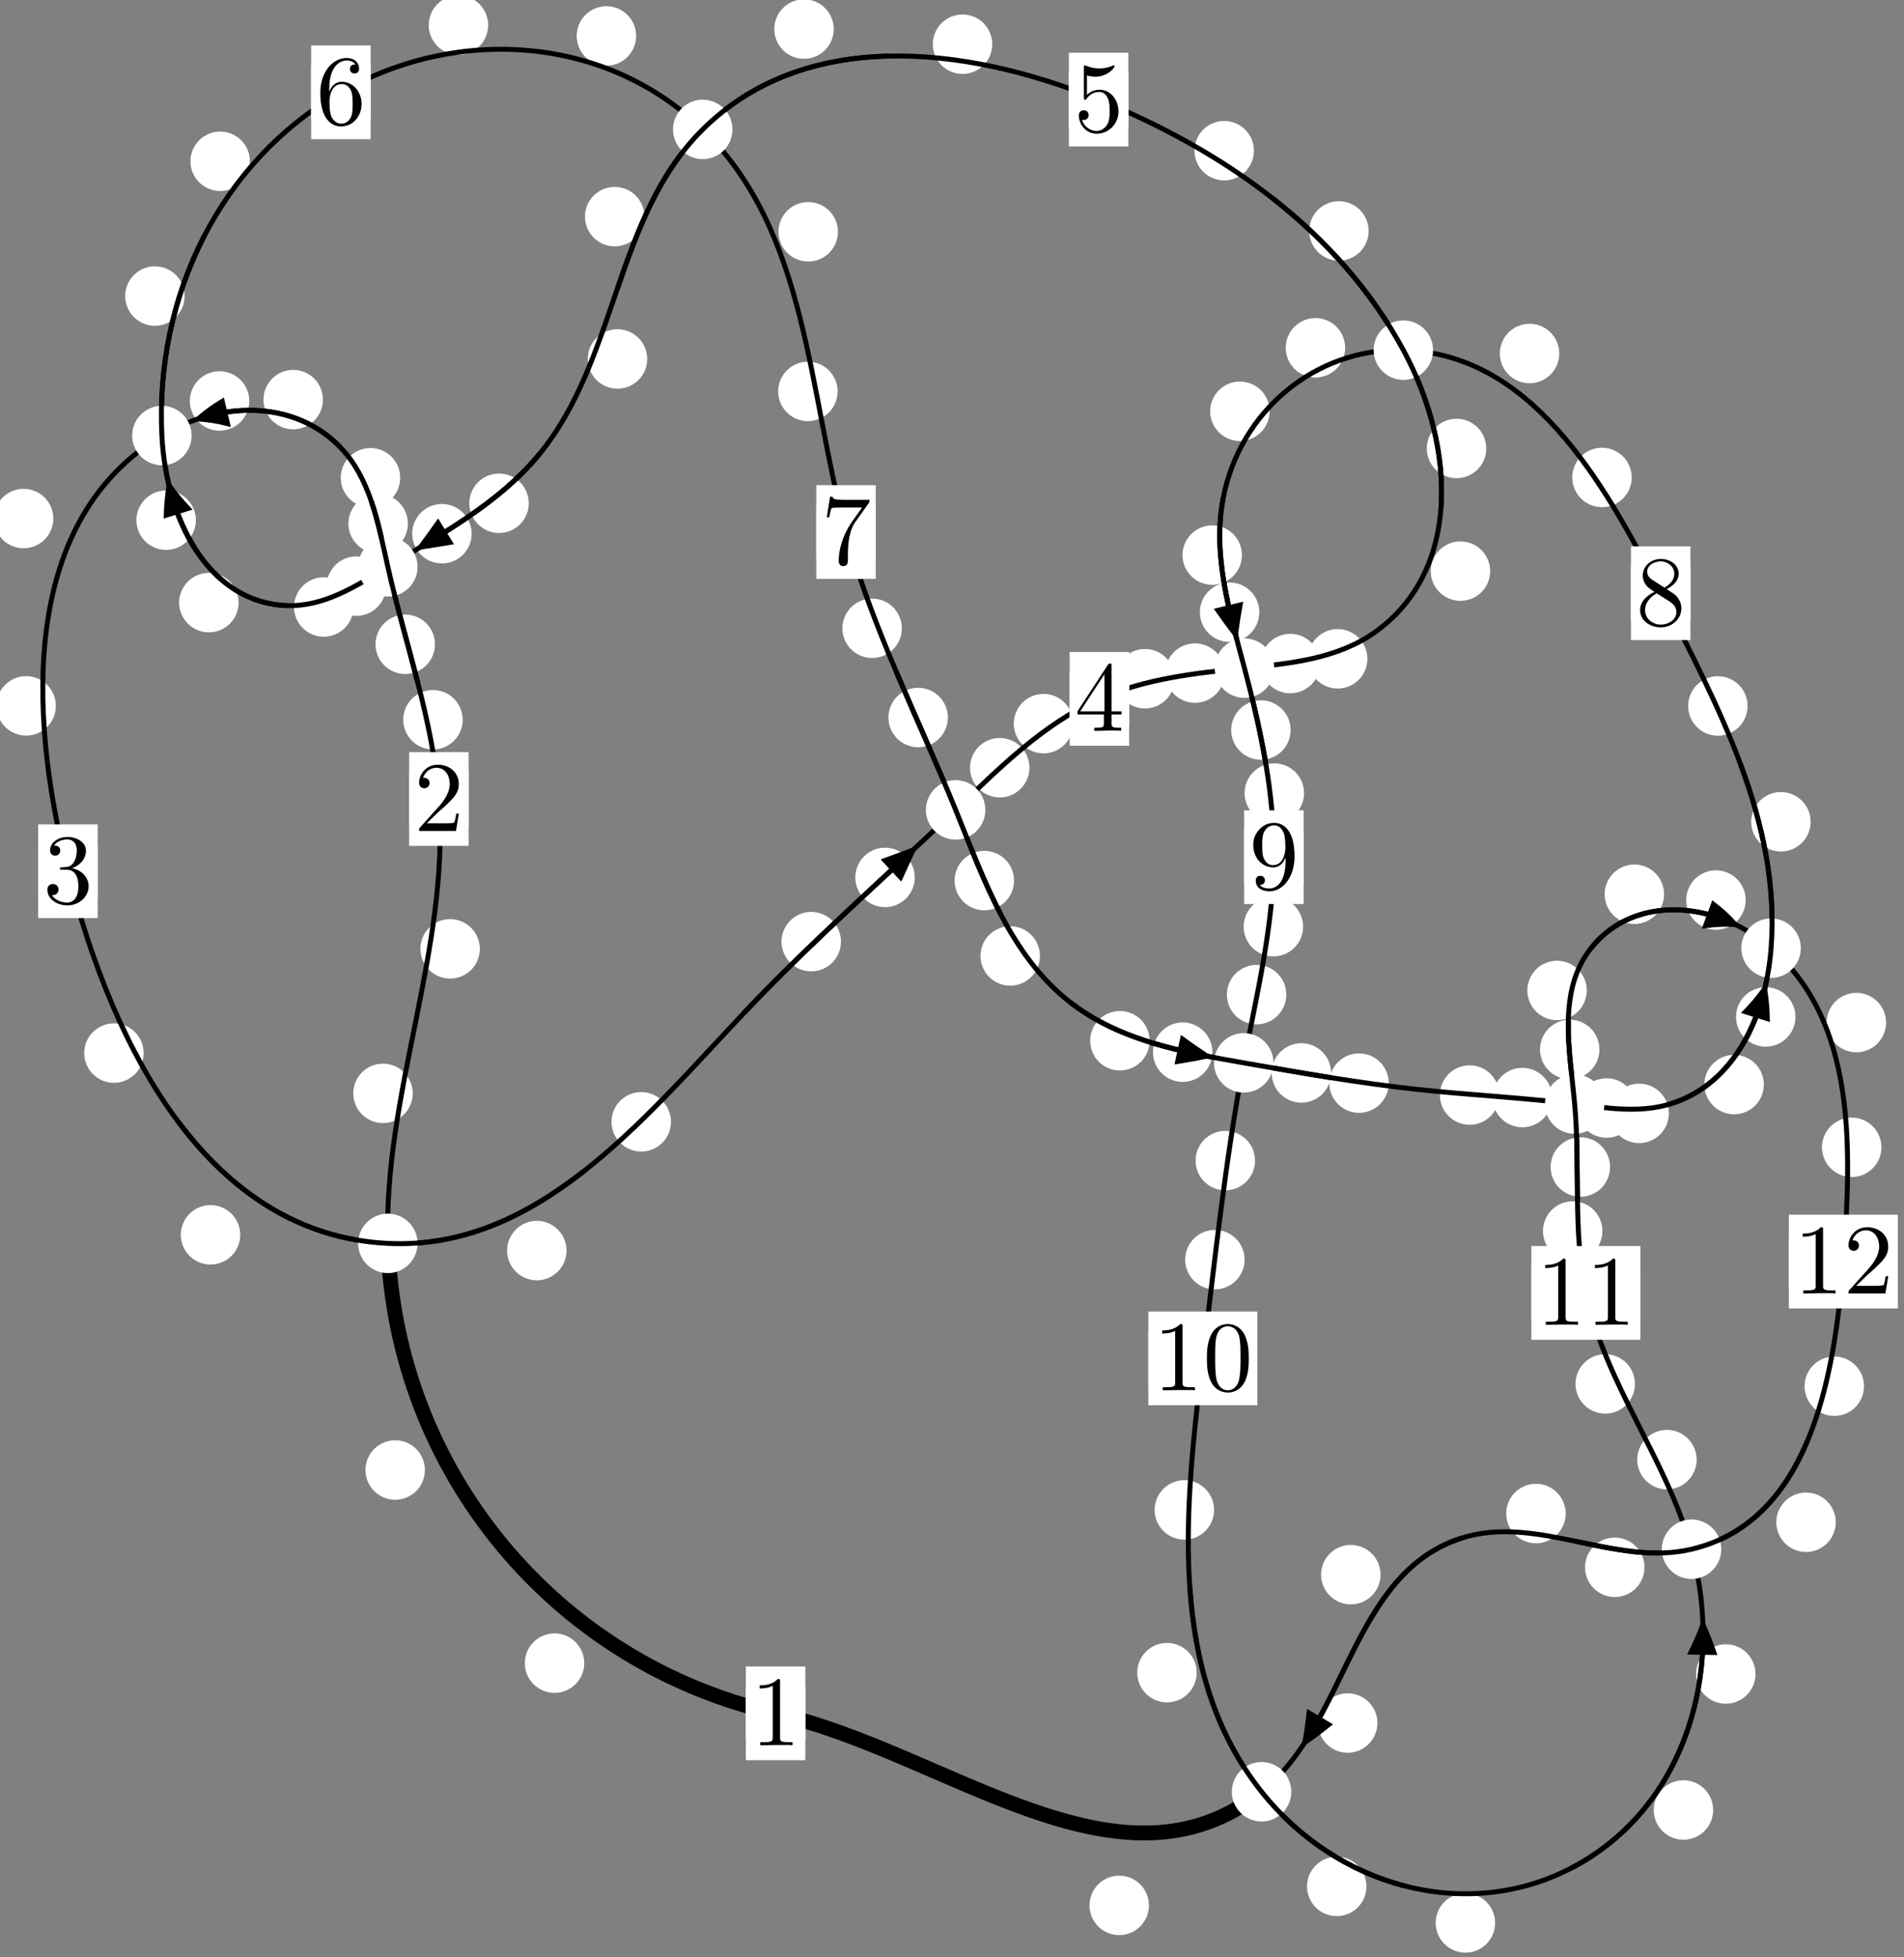<?xml version="1.0"?>
<!-- Created by MetaPost 1.999 on 2021.07.06:0006 -->
<svg version="1.1" xmlns="http://www.w3.org/2000/svg" xmlns:xlink="http://www.w3.org/1999/xlink" width="191.457" height="196.766" viewBox="0 0 191.457 196.766">
<rect x="0" y="0" width="191.457" height="196.766" fill="#808080" stroke="none"/>
<!-- Original BoundingBox: -39.614624 -71.304688 151.841888 125.461487 -->
  <defs>
    <g transform="scale(0.01,0.01)" id="GLYPHcmr10_48">
      <path style="fill-rule: evenodd;" d="M460 -320C460 -400,455 -480,420 -554C374 -650,292 -666,250 -666C190 -666,117 -640,76 -547C44 -478,39 -400,39 -320C39 -245,43 -155,84 -79C127 2,200 22,249 22C303 22,379 1,423 -94C455 -163,460 -241,460 -320M249 -0C210 -0,151 -25,133 -121C122 -181,122 -273,122 -332C122 -396,122 -462,130 -516C149 -635,224 -644,249 -644C282 -644,348 -626,367 -527C377 -471,377 -395,377 -332C377 -257,377 -189,366 -125C351 -30,294 -0,249 -0"></path>
    </g>
    <g transform="scale(0.01,0.01)" id="GLYPHcmr10_49">
      <path style="fill-rule: evenodd;" d="M294 -640C294 -664,294 -666,271 -666C209 -602,121 -602,89 -602L89 -571C109 -571,168 -571,220 -597L220 -79C220 -43,217 -31,127 -31L95 -31L95 -0L257 -0L130 -3L217 -3L257 -3L297 -3L384 -3L419 -0L419 -31L387 -31C297 -31,294 -42,294 -79"></path>
    </g>
    <g transform="scale(0.01,0.01)" id="GLYPHcmr10_50">
      <path style="fill-rule: evenodd;" d="M127 -77L233 -180C389 -318,449 -372,449 -472C449 -586,359 -666,237 -666C124 -666,50 -574,50 -485C50 -429,100 -429,103 -429C120 -429,155 -441,155 -482C155 -508,137 -534,102 -534C94 -534,92 -534,89 -533C112 -598,166 -635,224 -635C315 -635,358 -554,358 -472C358 -392,308 -313,253 -251L61 -37C50 -26,50 -24,50 -0L421 -0L449 -174L424 -174C419 -144,412 -100,402 -85C395 -77,329 -77,307 -77"></path>
    </g>
    <g transform="scale(0.01,0.01)" id="GLYPHcmr10_51">
      <path style="fill-rule: evenodd;" d="M290 -352C372 -379,430 -449,430 -528C430 -610,342 -666,246 -666C145 -666,69 -606,69 -530C69 -497,91 -478,120 -478C151 -478,171 -500,171 -529C171 -579,124 -579,109 -579C140 -628,206 -641,242 -641C283 -641,338 -619,338 -529C338 -517,336 -459,310 -415C280 -367,246 -364,221 -363C213 -362,189 -360,182 -360C174 -359,167 -358,167 -348C167 -337,174 -337,191 -337L235 -337C317 -337,354 -269,354 -171C354 -35,285 -6,241 -6C198 -6,123 -23,88 -82C123 -77,154 -99,154 -137C154 -173,127 -193,98 -193C74 -193,42 -179,42 -135C42 -44,135 22,244 22C366 22,457 -69,457 -171C457 -253,394 -331,290 -352"></path>
    </g>
    <g transform="scale(0.01,0.01)" id="GLYPHcmr10_52">
      <path style="fill-rule: evenodd;" d="M294 -165L294 -78C294 -42,292 -31,218 -31L197 -31L197 -0L332 -0L238 -3L290 -3L332 -3L374 -3L427 -3L468 -0L468 -31L447 -31C373 -31,371 -42,371 -78L371 -165L471 -165L471 -196L371 -196L371 -651C371 -671,371 -677,355 -677C346 -677,343 -677,335 -665L28 -196L28 -165M300 -196L56 -196L300 -569"></path>
    </g>
    <g transform="scale(0.01,0.01)" id="GLYPHcmr10_53">
      <path style="fill-rule: evenodd;" d="M449 -201C449 -320,367 -420,259 -420C211 -420,168 -404,132 -369L132 -564C152 -558,185 -551,217 -551C340 -551,410 -642,410 -655C410 -661,407 -666,400 -666C399 -666,397 -666,392 -663C372 -654,323 -634,256 -634C216 -634,170 -641,123 -662C115 -665,113 -665,111 -665C101 -665,101 -657,101 -641L101 -345C101 -327,101 -319,115 -319C122 -319,124 -322,128 -328C139 -344,176 -398,257 -398C309 -398,334 -352,342 -334C358 -297,360 -258,360 -208C360 -173,360 -113,336 -71C312 -32,275 -6,229 -6C156 -6,99 -59,82 -118C85 -117,88 -116,99 -116C132 -116,149 -141,149 -165C149 -189,132 -214,99 -214C85 -214,50 -207,50 -161C50 -75,119 22,231 22C347 22,449 -74,449 -201"></path>
    </g>
    <g transform="scale(0.01,0.01)" id="GLYPHcmr10_54">
      <path style="fill-rule: evenodd;" d="M132 -328L132 -352C132 -605,256 -641,307 -641C331 -641,373 -635,395 -601C380 -601,340 -601,340 -556C340 -525,364 -510,386 -510C402 -510,432 -519,432 -558C432 -618,388 -666,305 -666C177 -666,42 -537,42 -316C42 -49,158 22,251 22C362 22,457 -72,457 -204C457 -331,368 -427,257 -427C189 -427,152 -376,132 -328M251 -6C188 -6,158 -66,152 -81C134 -128,134 -208,134 -226C134 -304,166 -404,256 -404C272 -404,318 -404,349 -342C367 -305,367 -254,367 -205C367 -157,367 -107,350 -71C320 -11,274 -6,251 -6"></path>
    </g>
    <g transform="scale(0.01,0.01)" id="GLYPHcmr10_55">
      <path style="fill-rule: evenodd;" d="M476 -609C485 -621,485 -623,485 -644L242 -644C120 -644,118 -657,114 -676L89 -676L56 -470L81 -470C84 -486,93 -549,106 -561C113 -567,191 -567,204 -567L411 -567C400 -551,321 -442,299 -409C209 -274,176 -135,176 -33C176 -23,176 22,222 22C268 22,268 -23,268 -33L268 -84C268 -139,271 -194,279 -248C283 -271,297 -357,341 -419"></path>
    </g>
    <g transform="scale(0.01,0.01)" id="GLYPHcmr10_56">
      <path style="fill-rule: evenodd;" d="M163 -457C117 -487,113 -521,113 -538C113 -599,178 -641,249 -641C322 -641,386 -589,386 -517C386 -460,347 -412,287 -377M309 -362C381 -399,430 -451,430 -517C430 -609,341 -666,250 -666C150 -666,69 -592,69 -499C69 -481,71 -436,113 -389C124 -377,161 -352,186 -335C128 -306,42 -250,42 -151C42 -45,144 22,249 22C362 22,457 -61,457 -168C457 -204,446 -249,408 -291C389 -312,373 -322,309 -362M209 -320L332 -242C360 -223,407 -193,407 -132C407 -58,332 -6,250 -6C164 -6,92 -68,92 -151C92 -209,124 -273,209 -320"></path>
    </g>
    <g transform="scale(0.01,0.01)" id="GLYPHcmr10_57">
      <path style="fill-rule: evenodd;" d="M367 -318L367 -286C367 -52,263 -6,205 -6C188 -6,134 -8,107 -42C151 -42,159 -71,159 -88C159 -119,135 -134,113 -134C97 -134,67 -125,67 -86C67 -19,121 22,206 22C335 22,457 -114,457 -329C457 -598,342 -666,253 -666C198 -666,149 -648,106 -603C65 -558,42 -516,42 -441C42 -316,130 -218,242 -218C303 -218,344 -260,367 -318M243 -241C227 -241,181 -241,150 -304C132 -341,132 -391,132 -440C132 -494,132 -541,153 -578C180 -628,218 -641,253 -641C299 -641,332 -607,349 -562C361 -530,365 -467,365 -421C365 -338,331 -241,243 -241"></path>
    </g>
  </defs>
  <path d="M58.75 167.199C58.75 166.406,58.435 165.646,57.874 165.085C57.314 164.525,56.554 164.21,55.761 164.21C54.968 164.21,54.208 164.525,53.648 165.085C53.087 165.646,52.772 166.406,52.772 167.199C52.772 167.992,53.087 168.752,53.648 169.312C54.208 169.873,54.968 170.188,55.761 170.188C56.554 170.188,57.314 169.873,57.874 169.312C58.435 168.752,58.75 167.992,58.75 167.199Z" style="fill: rgb(100%,100%,100%);stroke: none;"></path>
  <path d="M80.98 172.245C80.98 171.452,80.665 170.692,80.105 170.132C79.544 169.571,78.784 169.256,77.991 169.256C77.199 169.256,76.439 169.571,75.878 170.132C75.318 170.692,75.003 171.452,75.003 172.245C75.003 173.038,75.318 173.798,75.878 174.358C76.439 174.919,77.199 175.234,77.991 175.234C78.784 175.234,79.544 174.919,80.105 174.358C80.665 173.798,80.98 173.038,80.98 172.245Z" style="fill: rgb(100%,100%,100%);stroke: none;"></path>
  <path d="M41.5 109.92C41.5 109.127,41.185 108.367,40.625 107.806C40.064 107.246,39.304 106.931,38.512 106.931C37.719 106.931,36.959 107.246,36.398 107.806C35.838 108.367,35.523 109.127,35.523 109.92C35.523 110.712,35.838 111.473,36.398 112.033C36.959 112.593,37.719 112.908,38.512 112.908C39.304 112.908,40.064 112.593,40.625 112.033C41.185 111.473,41.5 110.712,41.5 109.92Z" style="fill: rgb(100%,100%,100%);stroke: none;"></path>
  <path d="M42.727 147.784C42.727 146.991,42.412 146.231,41.851 145.671C41.291 145.11,40.531 144.795,39.738 144.795C38.945 144.795,38.185 145.11,37.625 145.671C37.064 146.231,36.749 146.991,36.749 147.784C36.749 148.577,37.064 149.337,37.625 149.897C38.185 150.458,38.945 150.773,39.738 150.773C40.531 150.773,41.291 150.458,41.851 149.897C42.412 149.337,42.727 148.577,42.727 147.784Z" style="fill: rgb(100%,100%,100%);stroke: none;"></path>
  <path d="M46.526 72.358C46.526 71.565,46.211 70.805,45.651 70.244C45.09 69.684,44.33 69.369,43.538 69.369C42.745 69.369,41.985 69.684,41.424 70.244C40.864 70.805,40.549 71.565,40.549 72.358C40.549 73.15,40.864 73.91,41.424 74.471C41.985 75.031,42.745 75.346,43.538 75.346C44.33 75.346,45.09 75.031,45.651 74.471C46.211 73.91,46.526 73.15,46.526 72.358Z" style="fill: rgb(100%,100%,100%);stroke: none;"></path>
  <path d="M48.25 95.39C48.25 94.598,47.935 93.838,47.375 93.277C46.814 92.717,46.054 92.402,45.261 92.402C44.469 92.402,43.709 92.717,43.148 93.277C42.588 93.838,42.273 94.598,42.273 95.39C42.273 96.183,42.588 96.943,43.148 97.504C43.709 98.064,44.469 98.379,45.261 98.379C46.054 98.379,46.814 98.064,47.375 97.504C47.935 96.943,48.25 96.183,48.25 95.39Z" style="fill: rgb(100%,100%,100%);stroke: none;"></path>
  <path d="M41.012 52.638C41.012 51.846,40.697 51.085,40.137 50.525C39.576 49.964,38.816 49.65,38.023 49.65C37.231 49.65,36.471 49.964,35.91 50.525C35.35 51.085,35.035 51.846,35.035 52.638C35.035 53.431,35.35 54.191,35.91 54.752C36.471 55.312,37.231 55.627,38.023 55.627C38.816 55.627,39.576 55.312,40.137 54.752C40.697 54.191,41.012 53.431,41.012 52.638Z" style="fill: rgb(100%,100%,100%);stroke: none;"></path>
  <path d="M43.739 64.772C43.739 63.98,43.424 63.22,42.863 62.659C42.303 62.099,41.542 61.784,40.75 61.784C39.957 61.784,39.197 62.099,38.636 62.659C38.076 63.22,37.761 63.98,37.761 64.772C37.761 65.565,38.076 66.325,38.636 66.886C39.197 67.446,39.957 67.761,40.75 67.761C41.542 67.761,42.303 67.446,42.863 66.886C43.424 66.325,43.739 65.565,43.739 64.772Z" style="fill: rgb(100%,100%,100%);stroke: none;"></path>
  <path d="M32.471 40.174C32.471 39.381,32.156 38.621,31.596 38.06C31.035 37.5,30.275 37.185,29.483 37.185C28.69 37.185,27.93 37.5,27.369 38.06C26.809 38.621,26.494 39.381,26.494 40.174C26.494 40.966,26.809 41.726,27.369 42.287C27.93 42.847,28.69 43.162,29.483 43.162C30.275 43.162,31.035 42.847,31.596 42.287C32.156 41.726,32.471 40.966,32.471 40.174Z" style="fill: rgb(100%,100%,100%);stroke: none;"></path>
  <path d="M40.242 48.029C40.242 47.236,39.927 46.476,39.366 45.916C38.806 45.355,38.046 45.04,37.253 45.04C36.46 45.04,35.7 45.355,35.14 45.916C34.579 46.476,34.264 47.236,34.264 48.029C34.264 48.822,34.579 49.582,35.14 50.142C35.7 50.703,36.46 51.018,37.253 51.018C38.046 51.018,38.806 50.703,39.366 50.142C39.927 49.582,40.242 48.822,40.242 48.029Z" style="fill: rgb(100%,100%,100%);stroke: none;"></path>
  <path d="M5.363 52.132C5.363 51.339,5.048 50.579,4.487 50.018C3.927 49.458,3.167 49.143,2.374 49.143C1.581 49.143,0.821 49.458,0.261 50.018C-0.3 50.579,-0.615 51.339,-0.615 52.132C-0.615 52.924,-0.3 53.685,0.261 54.245C0.821 54.805,1.581 55.12,2.374 55.12C3.167 55.12,3.927 54.805,4.487 54.245C5.048 53.685,5.363 52.924,5.363 52.132Z" style="fill: rgb(100%,100%,100%);stroke: none;"></path>
  <path d="M25.067 40.309C25.067 39.517,24.752 38.757,24.191 38.196C23.631 37.636,22.871 37.321,22.078 37.321C21.285 37.321,20.525 37.636,19.965 38.196C19.404 38.757,19.089 39.517,19.089 40.309C19.089 41.102,19.404 41.862,19.965 42.423C20.525 42.983,21.285 43.298,22.078 43.298C22.871 43.298,23.631 42.983,24.191 42.423C24.752 41.862,25.067 41.102,25.067 40.309Z" style="fill: rgb(100%,100%,100%);stroke: none;"></path>
  <path d="M14.445 105.871C14.445 105.078,14.13 104.318,13.57 103.757C13.009 103.197,12.249 102.882,11.457 102.882C10.664 102.882,9.904 103.197,9.343 103.757C8.783 104.318,8.468 105.078,8.468 105.871C8.468 106.663,8.783 107.423,9.343 107.984C9.904 108.544,10.664 108.859,11.457 108.859C12.249 108.859,13.009 108.544,13.57 107.984C14.13 107.423,14.445 106.663,14.445 105.871Z" style="fill: rgb(100%,100%,100%);stroke: none;"></path>
  <path d="M5.617 70.963C5.617 70.17,5.302 69.41,4.741 68.85C4.181 68.289,3.421 67.974,2.628 67.974C1.835 67.974,1.075 68.289,0.515 68.85C-0.046 69.41,-0.361 70.17,-0.361 70.963C-0.361 71.756,-0.046 72.516,0.515 73.076C1.075 73.637,1.835 73.952,2.628 73.952C3.421 73.952,4.181 73.637,4.741 73.076C5.302 72.516,5.617 71.756,5.617 70.963Z" style="fill: rgb(100%,100%,100%);stroke: none;"></path>
  <path d="M56.967 125.724C56.967 124.931,56.653 124.171,56.092 123.61C55.532 123.05,54.771 122.735,53.979 122.735C53.186 122.735,52.426 123.05,51.865 123.61C51.305 124.171,50.99 124.931,50.99 125.724C50.99 126.516,51.305 127.277,51.865 127.837C52.426 128.398,53.186 128.712,53.979 128.712C54.771 128.712,55.532 128.398,56.092 127.837C56.653 127.277,56.967 126.516,56.967 125.724Z" style="fill: rgb(100%,100%,100%);stroke: none;"></path>
  <path d="M24.157 124.138C24.157 123.346,23.842 122.586,23.282 122.025C22.721 121.465,21.961 121.15,21.168 121.15C20.376 121.15,19.616 121.465,19.055 122.025C18.495 122.586,18.18 123.346,18.18 124.138C18.18 124.931,18.495 125.691,19.055 126.252C19.616 126.812,20.376 127.127,21.168 127.127C21.961 127.127,22.721 126.812,23.282 126.252C23.842 125.691,24.157 124.931,24.157 124.138Z" style="fill: rgb(100%,100%,100%);stroke: none;"></path>
  <path d="M84.562 94.664C84.562 93.872,84.247 93.111,83.687 92.551C83.126 91.99,82.366 91.675,81.573 91.675C80.781 91.675,80.021 91.99,79.46 92.551C78.9 93.111,78.585 93.872,78.585 94.664C78.585 95.457,78.9 96.217,79.46 96.778C80.021 97.338,80.781 97.653,81.573 97.653C82.366 97.653,83.126 97.338,83.687 96.778C84.247 96.217,84.562 95.457,84.562 94.664Z" style="fill: rgb(100%,100%,100%);stroke: none;"></path>
  <path d="M67.468 112.78C67.468 111.987,67.153 111.227,66.593 110.667C66.032 110.106,65.272 109.791,64.479 109.791C63.687 109.791,62.926 110.106,62.366 110.667C61.805 111.227,61.49 111.987,61.49 112.78C61.49 113.573,61.805 114.333,62.366 114.893C62.926 115.454,63.687 115.769,64.479 115.769C65.272 115.769,66.032 115.454,66.593 114.893C67.153 114.333,67.468 113.573,67.468 112.78Z" style="fill: rgb(100%,100%,100%);stroke: none;"></path>
  <path d="M103.516 77.181C103.516 76.388,103.201 75.628,102.64 75.067C102.08 74.507,101.32 74.192,100.527 74.192C99.734 74.192,98.974 74.507,98.414 75.067C97.853 75.628,97.538 76.388,97.538 77.181C97.538 77.973,97.853 78.734,98.414 79.294C98.974 79.855,99.734 80.17,100.527 80.17C101.32 80.17,102.08 79.855,102.64 79.294C103.201 78.734,103.516 77.973,103.516 77.181Z" style="fill: rgb(100%,100%,100%);stroke: none;"></path>
  <path d="M91.984 88.208C91.984 87.415,91.669 86.655,91.108 86.094C90.548 85.534,89.788 85.219,88.995 85.219C88.202 85.219,87.442 85.534,86.882 86.094C86.321 86.655,86.006 87.415,86.006 88.208C86.006 89,86.321 89.761,86.882 90.321C87.442 90.881,88.202 91.196,88.995 91.196C89.788 91.196,90.548 90.881,91.108 90.321C91.669 89.761,91.984 89,91.984 88.208Z" style="fill: rgb(100%,100%,100%);stroke: none;"></path>
  <path d="M118.119 68.234C118.119 67.442,117.804 66.681,117.244 66.121C116.683 65.561,115.923 65.246,115.13 65.246C114.338 65.246,113.578 65.561,113.017 66.121C112.457 66.681,112.142 67.442,112.142 68.234C112.142 69.027,112.457 69.787,113.017 70.348C113.578 70.908,114.338 71.223,115.13 71.223C115.923 71.223,116.683 70.908,117.244 70.348C117.804 69.787,118.119 69.027,118.119 68.234Z" style="fill: rgb(100%,100%,100%);stroke: none;"></path>
  <path d="M107.919 72.75C107.919 71.957,107.604 71.197,107.044 70.636C106.483 70.076,105.723 69.761,104.931 69.761C104.138 69.761,103.378 70.076,102.817 70.636C102.257 71.197,101.942 71.957,101.942 72.75C101.942 73.542,102.257 74.302,102.817 74.863C103.378 75.423,104.138 75.738,104.931 75.738C105.723 75.738,106.483 75.423,107.044 74.863C107.604 74.302,107.919 73.542,107.919 72.75Z" style="fill: rgb(100%,100%,100%);stroke: none;"></path>
  <path d="M132.732 66.711C132.732 65.918,132.417 65.158,131.857 64.598C131.296 64.037,130.536 63.722,129.743 63.722C128.951 63.722,128.19 64.037,127.63 64.598C127.07 65.158,126.755 65.918,126.755 66.711C126.755 67.504,127.07 68.264,127.63 68.824C128.19 69.385,128.951 69.7,129.743 69.7C130.536 69.7,131.296 69.385,131.857 68.824C132.417 68.264,132.732 67.504,132.732 66.711Z" style="fill: rgb(100%,100%,100%);stroke: none;"></path>
  <path d="M123.15 67.667C123.15 66.874,122.835 66.114,122.274 65.554C121.714 64.993,120.954 64.678,120.161 64.678C119.368 64.678,118.608 64.993,118.048 65.554C117.487 66.114,117.172 66.874,117.172 67.667C117.172 68.46,117.487 69.22,118.048 69.78C118.608 70.341,119.368 70.656,120.161 70.656C120.954 70.656,121.714 70.341,122.274 69.78C122.835 69.22,123.15 68.46,123.15 67.667Z" style="fill: rgb(100%,100%,100%);stroke: none;"></path>
  <path d="M149.845 57.417C149.845 56.624,149.53 55.864,148.969 55.304C148.409 54.743,147.649 54.428,146.856 54.428C146.063 54.428,145.303 54.743,144.743 55.304C144.182 55.864,143.867 56.624,143.867 57.417C143.867 58.21,144.182 58.97,144.743 59.531C145.303 60.091,146.063 60.406,146.856 60.406C147.649 60.406,148.409 60.091,148.969 59.531C149.53 58.97,149.845 58.21,149.845 57.417Z" style="fill: rgb(100%,100%,100%);stroke: none;"></path>
  <path d="M137.499 66.232C137.499 65.439,137.184 64.679,136.623 64.119C136.063 63.558,135.303 63.243,134.51 63.243C133.717 63.243,132.957 63.558,132.397 64.119C131.836 64.679,131.521 65.439,131.521 66.232C131.521 67.025,131.836 67.785,132.397 68.345C132.957 68.906,133.717 69.221,134.51 69.221C135.303 69.221,136.063 68.906,136.623 68.345C137.184 67.785,137.499 67.025,137.499 66.232Z" style="fill: rgb(100%,100%,100%);stroke: none;"></path>
  <path d="M137.623 23.215C137.623 22.423,137.308 21.663,136.747 21.102C136.187 20.542,135.427 20.227,134.634 20.227C133.841 20.227,133.081 20.542,132.521 21.102C131.96 21.663,131.645 22.423,131.645 23.215C131.645 24.008,131.96 24.768,132.521 25.329C133.081 25.889,133.841 26.204,134.634 26.204C135.427 26.204,136.187 25.889,136.747 25.329C137.308 24.768,137.623 24.008,137.623 23.215Z" style="fill: rgb(100%,100%,100%);stroke: none;"></path>
  <path d="M149.45 45.086C149.45 44.293,149.135 43.533,148.575 42.973C148.014 42.412,147.254 42.097,146.461 42.097C145.669 42.097,144.908 42.412,144.348 42.973C143.788 43.533,143.473 44.293,143.473 45.086C143.473 45.879,143.788 46.639,144.348 47.199C144.908 47.76,145.669 48.075,146.461 48.075C147.254 48.075,148.014 47.76,148.575 47.199C149.135 46.639,149.45 45.879,149.45 45.086Z" style="fill: rgb(100%,100%,100%);stroke: none;"></path>
  <path d="M99.774 4.445C99.774 3.652,99.459 2.892,98.899 2.332C98.338 1.771,97.578 1.456,96.785 1.456C95.993 1.456,95.232 1.771,94.672 2.332C94.112 2.892,93.797 3.652,93.797 4.445C93.797 5.238,94.112 5.998,94.672 6.558C95.232 7.119,95.993 7.434,96.785 7.434C97.578 7.434,98.338 7.119,98.899 6.558C99.459 5.998,99.774 5.238,99.774 4.445Z" style="fill: rgb(100%,100%,100%);stroke: none;"></path>
  <path d="M126.087 15.149C126.087 14.356,125.772 13.596,125.212 13.036C124.651 12.475,123.891 12.16,123.098 12.16C122.305 12.16,121.545 12.475,120.985 13.036C120.424 13.596,120.109 14.356,120.109 15.149C120.109 15.942,120.424 16.702,120.985 17.262C121.545 17.823,122.305 18.138,123.098 18.138C123.891 18.138,124.651 17.823,125.212 17.262C125.772 16.702,126.087 15.942,126.087 15.149Z" style="fill: rgb(100%,100%,100%);stroke: none;"></path>
  <path d="M64.8 21.779C64.8 20.986,64.485 20.226,63.925 19.665C63.364 19.105,62.604 18.79,61.811 18.79C61.019 18.79,60.258 19.105,59.698 19.665C59.137 20.226,58.823 20.986,58.823 21.779C58.823 22.571,59.137 23.331,59.698 23.892C60.258 24.452,61.019 24.767,61.811 24.767C62.604 24.767,63.364 24.452,63.925 23.892C64.485 23.331,64.8 22.571,64.8 21.779Z" style="fill: rgb(100%,100%,100%);stroke: none;"></path>
  <path d="M83.835 2.923C83.835 2.131,83.52 1.371,82.96 0.81C82.399 0.25,81.639 -0.065,80.847 -0.065C80.054 -0.065,79.294 0.25,78.733 0.81C78.173 1.371,77.858 2.131,77.858 2.923C77.858 3.716,78.173 4.476,78.733 5.037C79.294 5.597,80.054 5.912,80.847 5.912C81.639 5.912,82.399 5.597,82.96 5.037C83.52 4.476,83.835 3.716,83.835 2.923Z" style="fill: rgb(100%,100%,100%);stroke: none;"></path>
  <path d="M53.17 50.595C53.17 49.802,52.855 49.042,52.294 48.482C51.734 47.921,50.974 47.606,50.181 47.606C49.388 47.606,48.628 47.921,48.068 48.482C47.507 49.042,47.192 49.802,47.192 50.595C47.192 51.388,47.507 52.148,48.068 52.708C48.628 53.269,49.388 53.584,50.181 53.584C50.974 53.584,51.734 53.269,52.294 52.708C52.855 52.148,53.17 51.388,53.17 50.595Z" style="fill: rgb(100%,100%,100%);stroke: none;"></path>
  <path d="M65.08 36.089C65.08 35.296,64.765 34.536,64.204 33.975C63.644 33.415,62.884 33.1,62.091 33.1C61.298 33.1,60.538 33.415,59.978 33.975C59.417 34.536,59.102 35.296,59.102 36.089C59.102 36.881,59.417 37.641,59.978 38.202C60.538 38.762,61.298 39.077,62.091 39.077C62.884 39.077,63.644 38.762,64.204 38.202C64.765 37.641,65.08 36.881,65.08 36.089Z" style="fill: rgb(100%,100%,100%);stroke: none;"></path>
  <path d="M38.819 58.925C38.819 58.133,38.504 57.373,37.944 56.812C37.383 56.252,36.623 55.937,35.83 55.937C35.038 55.937,34.277 56.252,33.717 56.812C33.156 57.373,32.841 58.133,32.841 58.925C32.841 59.718,33.156 60.478,33.717 61.039C34.277 61.599,35.038 61.914,35.83 61.914C36.623 61.914,37.383 61.599,37.944 61.039C38.504 60.478,38.819 59.718,38.819 58.925Z" style="fill: rgb(100%,100%,100%);stroke: none;"></path>
  <path d="M47.425 53.656C47.425 52.863,47.11 52.103,46.55 51.542C45.989 50.982,45.229 50.667,44.436 50.667C43.644 50.667,42.884 50.982,42.323 51.542C41.763 52.103,41.448 52.863,41.448 53.656C41.448 54.448,41.763 55.208,42.323 55.769C42.884 56.329,43.644 56.644,44.436 56.644C45.229 56.644,45.989 56.329,46.55 55.769C47.11 55.208,47.425 54.448,47.425 53.656Z" style="fill: rgb(100%,100%,100%);stroke: none;"></path>
  <path d="M23.992 60.583C23.992 59.791,23.678 59.03,23.117 58.47C22.557 57.91,21.796 57.595,21.004 57.595C20.211 57.595,19.451 57.91,18.89 58.47C18.33 59.03,18.015 59.791,18.015 60.583C18.015 61.376,18.33 62.136,18.89 62.697C19.451 63.257,20.211 63.572,21.004 63.572C21.796 63.572,22.557 63.257,23.117 62.697C23.678 62.136,23.992 61.376,23.992 60.583Z" style="fill: rgb(100%,100%,100%);stroke: none;"></path>
  <path d="M35.541 61.023C35.541 60.23,35.226 59.47,34.665 58.91C34.105 58.349,33.345 58.034,32.552 58.034C31.759 58.034,30.999 58.349,30.439 58.91C29.878 59.47,29.563 60.23,29.563 61.023C29.563 61.816,29.878 62.576,30.439 63.136C30.999 63.697,31.759 64.012,32.552 64.012C33.345 64.012,34.105 63.697,34.665 63.136C35.226 62.576,35.541 61.816,35.541 61.023Z" style="fill: rgb(100%,100%,100%);stroke: none;"></path>
  <path d="M18.566 29.764C18.566 28.971,18.251 28.211,17.691 27.651C17.13 27.09,16.37 26.775,15.577 26.775C14.785 26.775,14.025 27.09,13.464 27.651C12.904 28.211,12.589 28.971,12.589 29.764C12.589 30.557,12.904 31.317,13.464 31.877C14.025 32.438,14.785 32.753,15.577 32.753C16.37 32.753,17.13 32.438,17.691 31.877C18.251 31.317,18.566 30.557,18.566 29.764Z" style="fill: rgb(100%,100%,100%);stroke: none;"></path>
  <path d="M19.694 52.296C19.694 51.503,19.379 50.743,18.818 50.182C18.258 49.622,17.498 49.307,16.705 49.307C15.912 49.307,15.152 49.622,14.592 50.182C14.031 50.743,13.716 51.503,13.716 52.296C13.716 53.088,14.031 53.848,14.592 54.409C15.152 54.969,15.912 55.284,16.705 55.284C17.498 55.284,18.258 54.969,18.818 54.409C19.379 53.848,19.694 53.088,19.694 52.296Z" style="fill: rgb(100%,100%,100%);stroke: none;"></path>
  <path d="M49.088 2.527C49.088 1.735,48.773 0.974,48.212 0.414C47.652 -0.147,46.892 -0.461,46.099 -0.461C45.306 -0.461,44.546 -0.147,43.986 0.414C43.425 0.974,43.11 1.735,43.11 2.527C43.11 3.32,43.425 4.08,43.986 4.641C44.546 5.201,45.306 5.516,46.099 5.516C46.892 5.516,47.652 5.201,48.212 4.641C48.773 4.08,49.088 3.32,49.088 2.527Z" style="fill: rgb(100%,100%,100%);stroke: none;"></path>
  <path d="M25.129 16.215C25.129 15.423,24.814 14.663,24.254 14.102C23.693 13.542,22.933 13.227,22.14 13.227C21.348 13.227,20.587 13.542,20.027 14.102C19.466 14.663,19.151 15.423,19.151 16.215C19.151 17.008,19.466 17.768,20.027 18.329C20.587 18.889,21.348 19.204,22.14 19.204C22.933 19.204,23.693 18.889,24.254 18.329C24.814 17.768,25.129 17.008,25.129 16.215Z" style="fill: rgb(100%,100%,100%);stroke: none;"></path>
  <path d="M84.259 23.302C84.259 22.509,83.944 21.749,83.383 21.189C82.823 20.628,82.062 20.313,81.27 20.313C80.477 20.313,79.717 20.628,79.156 21.189C78.596 21.749,78.281 22.509,78.281 23.302C78.281 24.095,78.596 24.855,79.156 25.415C79.717 25.976,80.477 26.291,81.27 26.291C82.062 26.291,82.823 25.976,83.383 25.415C83.944 24.855,84.259 24.095,84.259 23.302Z" style="fill: rgb(100%,100%,100%);stroke: none;"></path>
  <path d="M63.968 3.615C63.968 2.822,63.653 2.062,63.092 1.502C62.532 0.941,61.772 0.626,60.979 0.626C60.186 0.626,59.426 0.941,58.866 1.502C58.305 2.062,57.99 2.822,57.99 3.615C57.99 4.408,58.305 5.168,58.866 5.728C59.426 6.289,60.186 6.604,60.979 6.604C61.772 6.604,62.532 6.289,63.092 5.728C63.653 5.168,63.968 4.408,63.968 3.615Z" style="fill: rgb(100%,100%,100%);stroke: none;"></path>
  <path d="M90.683 63.165C90.683 62.373,90.368 61.613,89.807 61.052C89.247 60.492,88.487 60.177,87.694 60.177C86.901 60.177,86.141 60.492,85.581 61.052C85.02 61.613,84.705 62.373,84.705 63.165C84.705 63.958,85.02 64.718,85.581 65.279C86.141 65.839,86.901 66.154,87.694 66.154C88.487 66.154,89.247 65.839,89.807 65.279C90.368 64.718,90.683 63.958,90.683 63.165Z" style="fill: rgb(100%,100%,100%);stroke: none;"></path>
  <path d="M84.226 39.35C84.226 38.558,83.911 37.798,83.351 37.237C82.79 36.677,82.03 36.362,81.237 36.362C80.445 36.362,79.684 36.677,79.124 37.237C78.563 37.798,78.249 38.558,78.249 39.35C78.249 40.143,78.563 40.903,79.124 41.464C79.684 42.024,80.445 42.339,81.237 42.339C82.03 42.339,82.79 42.024,83.351 41.464C83.911 40.903,84.226 40.143,84.226 39.35Z" style="fill: rgb(100%,100%,100%);stroke: none;"></path>
  <path d="M101.967 88.528C101.967 87.735,101.652 86.975,101.092 86.414C100.531 85.854,99.771 85.539,98.978 85.539C98.186 85.539,97.426 85.854,96.865 86.414C96.305 86.975,95.99 87.735,95.99 88.528C95.99 89.32,96.305 90.081,96.865 90.641C97.426 91.202,98.186 91.516,98.978 91.516C99.771 91.516,100.531 91.202,101.092 90.641C101.652 90.081,101.967 89.32,101.967 88.528Z" style="fill: rgb(100%,100%,100%);stroke: none;"></path>
  <path d="M95.313 72.133C95.313 71.341,94.998 70.58,94.438 70.02C93.877 69.46,93.117 69.145,92.325 69.145C91.532 69.145,90.772 69.46,90.211 70.02C89.651 70.58,89.336 71.341,89.336 72.133C89.336 72.926,89.651 73.686,90.211 74.247C90.772 74.807,91.532 75.122,92.325 75.122C93.117 75.122,93.877 74.807,94.438 74.247C94.998 73.686,95.313 72.926,95.313 72.133Z" style="fill: rgb(100%,100%,100%);stroke: none;"></path>
  <path d="M115.601 104.629C115.601 103.837,115.286 103.076,114.726 102.516C114.166 101.955,113.405 101.64,112.613 101.64C111.82 101.64,111.06 101.955,110.499 102.516C109.939 103.076,109.624 103.837,109.624 104.629C109.624 105.422,109.939 106.182,110.499 106.743C111.06 107.303,111.82 107.618,112.613 107.618C113.405 107.618,114.166 107.303,114.726 106.743C115.286 106.182,115.601 105.422,115.601 104.629Z" style="fill: rgb(100%,100%,100%);stroke: none;"></path>
  <path d="M104.571 96.103C104.571 95.31,104.256 94.55,103.696 93.99C103.135 93.429,102.375 93.114,101.582 93.114C100.79 93.114,100.03 93.429,99.469 93.99C98.909 94.55,98.594 95.31,98.594 96.103C98.594 96.896,98.909 97.656,99.469 98.216C100.03 98.777,100.79 99.092,101.582 99.092C102.375 99.092,103.135 98.777,103.696 98.216C104.256 97.656,104.571 96.896,104.571 96.103Z" style="fill: rgb(100%,100%,100%);stroke: none;"></path>
  <path d="M133.848 107.866C133.848 107.073,133.534 106.313,132.973 105.753C132.413 105.192,131.652 104.877,130.86 104.877C130.067 104.877,129.307 105.192,128.746 105.753C128.186 106.313,127.871 107.073,127.871 107.866C127.871 108.659,128.186 109.419,128.746 109.979C129.307 110.54,130.067 110.855,130.86 110.855C131.652 110.855,132.413 110.54,132.973 109.979C133.534 109.419,133.848 108.659,133.848 107.866Z" style="fill: rgb(100%,100%,100%);stroke: none;"></path>
  <path d="M121.914 105.778C121.914 104.986,121.599 104.225,121.039 103.665C120.478 103.104,119.718 102.789,118.926 102.789C118.133 102.789,117.373 103.104,116.812 103.665C116.252 104.225,115.937 104.986,115.937 105.778C115.937 106.571,116.252 107.331,116.812 107.892C117.373 108.452,118.133 108.767,118.926 108.767C119.718 108.767,120.478 108.452,121.039 107.892C121.599 107.331,121.914 106.571,121.914 105.778Z" style="fill: rgb(100%,100%,100%);stroke: none;"></path>
  <path d="M150.767 110.089C150.767 109.296,150.452 108.536,149.891 107.976C149.331 107.415,148.571 107.1,147.778 107.1C146.985 107.1,146.225 107.415,145.665 107.976C145.104 108.536,144.789 109.296,144.789 110.089C144.789 110.882,145.104 111.642,145.665 112.202C146.225 112.763,146.985 113.078,147.778 113.078C148.571 113.078,149.331 112.763,149.891 112.202C150.452 111.642,150.767 110.882,150.767 110.089Z" style="fill: rgb(100%,100%,100%);stroke: none;"></path>
  <path d="M139.646 108.888C139.646 108.095,139.331 107.335,138.771 106.775C138.21 106.214,137.45 105.899,136.658 105.899C135.865 105.899,135.105 106.214,134.544 106.775C133.984 107.335,133.669 108.095,133.669 108.888C133.669 109.681,133.984 110.441,134.544 111.001C135.105 111.562,135.865 111.877,136.658 111.877C137.45 111.877,138.21 111.562,138.771 111.001C139.331 110.441,139.646 109.681,139.646 108.888Z" style="fill: rgb(100%,100%,100%);stroke: none;"></path>
  <path d="M164.536 111.392C164.536 110.599,164.221 109.839,163.66 109.279C163.1 108.718,162.34 108.403,161.547 108.403C160.754 108.403,159.994 108.718,159.434 109.279C158.873 109.839,158.558 110.599,158.558 111.392C158.558 112.185,158.873 112.945,159.434 113.505C159.994 114.066,160.754 114.381,161.547 114.381C162.34 114.381,163.1 114.066,163.66 113.505C164.221 112.945,164.536 112.185,164.536 111.392Z" style="fill: rgb(100%,100%,100%);stroke: none;"></path>
  <path d="M156.068 110.34C156.068 109.548,155.753 108.787,155.193 108.227C154.632 107.666,153.872 107.351,153.079 107.351C152.287 107.351,151.527 107.666,150.966 108.227C150.406 108.787,150.091 109.548,150.091 110.34C150.091 111.133,150.406 111.893,150.966 112.454C151.527 113.014,152.287 113.329,153.079 113.329C153.872 113.329,154.632 113.014,155.193 112.454C155.753 111.893,156.068 111.133,156.068 110.34Z" style="fill: rgb(100%,100%,100%);stroke: none;"></path>
  <path d="M177.362 109.035C177.362 108.243,177.047 107.483,176.486 106.922C175.926 106.362,175.166 106.047,174.373 106.047C173.58 106.047,172.82 106.362,172.26 106.922C171.699 107.483,171.384 108.243,171.384 109.035C171.384 109.828,171.699 110.588,172.26 111.149C172.82 111.709,173.58 112.024,174.373 112.024C175.166 112.024,175.926 111.709,176.486 111.149C177.047 110.588,177.362 109.828,177.362 109.035Z" style="fill: rgb(100%,100%,100%);stroke: none;"></path>
  <path d="M167.813 111.93C167.813 111.137,167.498 110.377,166.937 109.816C166.377 109.256,165.616 108.941,164.824 108.941C164.031 108.941,163.271 109.256,162.71 109.816C162.15 110.377,161.835 111.137,161.835 111.93C161.835 112.722,162.15 113.482,162.71 114.043C163.271 114.603,164.031 114.918,164.824 114.918C165.616 114.918,166.377 114.603,166.937 114.043C167.498 113.482,167.813 112.722,167.813 111.93Z" style="fill: rgb(100%,100%,100%);stroke: none;"></path>
  <path d="M182.068 82.615C182.068 81.822,181.753 81.062,181.193 80.502C180.632 79.941,179.872 79.626,179.079 79.626C178.287 79.626,177.527 79.941,176.966 80.502C176.406 81.062,176.091 81.822,176.091 82.615C176.091 83.408,176.406 84.168,176.966 84.728C177.527 85.289,178.287 85.604,179.079 85.604C179.872 85.604,180.632 85.289,181.193 84.728C181.753 84.168,182.068 83.408,182.068 82.615Z" style="fill: rgb(100%,100%,100%);stroke: none;"></path>
  <path d="M180.544 102.234C180.544 101.441,180.229 100.681,179.668 100.121C179.108 99.56,178.348 99.245,177.555 99.245C176.762 99.245,176.002 99.56,175.442 100.121C174.881 100.681,174.566 101.441,174.566 102.234C174.566 103.027,174.881 103.787,175.442 104.347C176.002 104.908,176.762 105.223,177.555 105.223C178.348 105.223,179.108 104.908,179.668 104.347C180.229 103.787,180.544 103.027,180.544 102.234Z" style="fill: rgb(100%,100%,100%);stroke: none;"></path>
  <path d="M164.075 48.001C164.075 47.208,163.76 46.448,163.199 45.887C162.639 45.327,161.879 45.012,161.086 45.012C160.293 45.012,159.533 45.327,158.973 45.887C158.412 46.448,158.097 47.208,158.097 48.001C158.097 48.793,158.412 49.554,158.973 50.114C159.533 50.675,160.293 50.99,161.086 50.99C161.879 50.99,162.639 50.675,163.199 50.114C163.76 49.554,164.075 48.793,164.075 48.001Z" style="fill: rgb(100%,100%,100%);stroke: none;"></path>
  <path d="M175.73 70.974C175.73 70.181,175.415 69.421,174.855 68.861C174.294 68.3,173.534 67.985,172.742 67.985C171.949 67.985,171.189 68.3,170.628 68.861C170.068 69.421,169.753 70.181,169.753 70.974C169.753 71.767,170.068 72.527,170.628 73.087C171.189 73.648,171.949 73.963,172.742 73.963C173.534 73.963,174.294 73.648,174.855 73.087C175.415 72.527,175.73 71.767,175.73 70.974Z" style="fill: rgb(100%,100%,100%);stroke: none;"></path>
  <path d="M135.263 34.964C135.263 34.171,134.948 33.411,134.387 32.851C133.827 32.29,133.067 31.975,132.274 31.975C131.481 31.975,130.721 32.29,130.161 32.851C129.6 33.411,129.285 34.171,129.285 34.964C129.285 35.757,129.6 36.517,130.161 37.077C130.721 37.638,131.481 37.953,132.274 37.953C133.067 37.953,133.827 37.638,134.387 37.077C134.948 36.517,135.263 35.757,135.263 34.964Z" style="fill: rgb(100%,100%,100%);stroke: none;"></path>
  <path d="M156.791 35.539C156.791 34.746,156.476 33.986,155.916 33.425C155.355 32.865,154.595 32.55,153.803 32.55C153.01 32.55,152.25 32.865,151.689 33.425C151.129 33.986,150.814 34.746,150.814 35.539C150.814 36.331,151.129 37.092,151.689 37.652C152.25 38.213,153.01 38.527,153.803 38.527C154.595 38.527,155.355 38.213,155.916 37.652C156.476 37.092,156.791 36.331,156.791 35.539Z" style="fill: rgb(100%,100%,100%);stroke: none;"></path>
  <path d="M124.882 55.806C124.882 55.013,124.567 54.253,124.007 53.693C123.446 53.132,122.686 52.817,121.894 52.817C121.101 52.817,120.341 53.132,119.78 53.693C119.22 54.253,118.905 55.013,118.905 55.806C118.905 56.599,119.22 57.359,119.78 57.919C120.341 58.48,121.101 58.795,121.894 58.795C122.686 58.795,123.446 58.48,124.007 57.919C124.567 57.359,124.882 56.599,124.882 55.806Z" style="fill: rgb(100%,100%,100%);stroke: none;"></path>
  <path d="M127.666 41.345C127.666 40.552,127.351 39.792,126.79 39.231C126.23 38.671,125.47 38.356,124.677 38.356C123.884 38.356,123.124 38.671,122.564 39.231C122.003 39.792,121.688 40.552,121.688 41.345C121.688 42.137,122.003 42.898,122.564 43.458C123.124 44.019,123.884 44.333,124.677 44.333C125.47 44.333,126.23 44.019,126.79 43.458C127.351 42.898,127.666 42.137,127.666 41.345Z" style="fill: rgb(100%,100%,100%);stroke: none;"></path>
  <path d="M129.779 73.393C129.779 72.6,129.464 71.84,128.904 71.279C128.343 70.719,127.583 70.404,126.79 70.404C125.998 70.404,125.238 70.719,124.677 71.279C124.117 71.84,123.802 72.6,123.802 73.393C123.802 74.185,124.117 74.946,124.677 75.506C125.238 76.067,125.998 76.381,126.79 76.381C127.583 76.381,128.343 76.067,128.904 75.506C129.464 74.946,129.779 74.185,129.779 73.393Z" style="fill: rgb(100%,100%,100%);stroke: none;"></path>
  <path d="M126.631 61.546C126.631 60.754,126.316 59.993,125.755 59.433C125.195 58.872,124.435 58.558,123.642 58.558C122.849 58.558,122.089 58.872,121.529 59.433C120.968 59.993,120.653 60.754,120.653 61.546C120.653 62.339,120.968 63.099,121.529 63.66C122.089 64.22,122.849 64.535,123.642 64.535C124.435 64.535,125.195 64.22,125.755 63.66C126.316 63.099,126.631 62.339,126.631 61.546Z" style="fill: rgb(100%,100%,100%);stroke: none;"></path>
  <path d="M131.034 93.161C131.034 92.369,130.719 91.609,130.159 91.048C129.598 90.488,128.838 90.173,128.045 90.173C127.253 90.173,126.493 90.488,125.932 91.048C125.372 91.609,125.057 92.369,125.057 93.161C125.057 93.954,125.372 94.714,125.932 95.275C126.493 95.835,127.253 96.15,128.045 96.15C128.838 96.15,129.598 95.835,130.159 95.275C130.719 94.714,131.034 93.954,131.034 93.161Z" style="fill: rgb(100%,100%,100%);stroke: none;"></path>
  <path d="M131.128 79.731C131.128 78.938,130.813 78.178,130.252 77.618C129.692 77.057,128.932 76.742,128.139 76.742C127.346 76.742,126.586 77.057,126.026 77.618C125.465 78.178,125.15 78.938,125.15 79.731C125.15 80.524,125.465 81.284,126.026 81.844C126.586 82.405,127.346 82.72,128.139 82.72C128.932 82.72,129.692 82.405,130.252 81.844C130.813 81.284,131.128 80.524,131.128 79.731Z" style="fill: rgb(100%,100%,100%);stroke: none;"></path>
  <path d="M126.2 116.68C126.2 115.888,125.885 115.127,125.324 114.567C124.764 114.007,124.004 113.692,123.211 113.692C122.418 113.692,121.658 114.007,121.098 114.567C120.537 115.127,120.222 115.888,120.222 116.68C120.222 117.473,120.537 118.233,121.098 118.794C121.658 119.354,122.418 119.669,123.211 119.669C124.004 119.669,124.764 119.354,125.324 118.794C125.885 118.233,126.2 117.473,126.2 116.68Z" style="fill: rgb(100%,100%,100%);stroke: none;"></path>
  <path d="M129.346 99.992C129.346 99.199,129.031 98.439,128.471 97.878C127.911 97.318,127.15 97.003,126.358 97.003C125.565 97.003,124.805 97.318,124.244 97.878C123.684 98.439,123.369 99.199,123.369 99.992C123.369 100.784,123.684 101.545,124.244 102.105C124.805 102.666,125.565 102.981,126.358 102.981C127.15 102.981,127.911 102.666,128.471 102.105C129.031 101.545,129.346 100.784,129.346 99.992Z" style="fill: rgb(100%,100%,100%);stroke: none;"></path>
  <path d="M122.081 151.793C122.081 151,121.766 150.24,121.206 149.68C120.646 149.119,119.885 148.804,119.093 148.804C118.3 148.804,117.54 149.119,116.979 149.68C116.419 150.24,116.104 151,116.104 151.793C116.104 152.586,116.419 153.346,116.979 153.906C117.54 154.467,118.3 154.782,119.093 154.782C119.885 154.782,120.646 154.467,121.206 153.906C121.766 153.346,122.081 152.586,122.081 151.793Z" style="fill: rgb(100%,100%,100%);stroke: none;"></path>
  <path d="M125.151 126.635C125.151 125.842,124.837 125.082,124.276 124.521C123.716 123.961,122.955 123.646,122.163 123.646C121.37 123.646,120.61 123.961,120.049 124.521C119.489 125.082,119.174 125.842,119.174 126.635C119.174 127.427,119.489 128.187,120.049 128.748C120.61 129.308,121.37 129.623,122.163 129.623C122.955 129.623,123.716 129.308,124.276 128.748C124.837 128.187,125.151 127.427,125.151 126.635Z" style="fill: rgb(100%,100%,100%);stroke: none;"></path>
  <path d="M137.405 189.646C137.405 188.853,137.09 188.093,136.529 187.532C135.969 186.972,135.209 186.657,134.416 186.657C133.623 186.657,132.863 186.972,132.303 187.532C131.742 188.093,131.427 188.853,131.427 189.646C131.427 190.438,131.742 191.198,132.303 191.759C132.863 192.319,133.623 192.634,134.416 192.634C135.209 192.634,135.969 192.319,136.529 191.759C137.09 191.198,137.405 190.438,137.405 189.646Z" style="fill: rgb(100%,100%,100%);stroke: none;"></path>
  <path d="M120.334 168.155C120.334 167.363,120.019 166.602,119.459 166.042C118.898 165.482,118.138 165.167,117.345 165.167C116.553 165.167,115.792 165.482,115.232 166.042C114.671 166.602,114.357 167.363,114.357 168.155C114.357 168.948,114.671 169.708,115.232 170.269C115.792 170.829,116.553 171.144,117.345 171.144C118.138 171.144,118.898 170.829,119.459 170.269C120.019 169.708,120.334 168.948,120.334 168.155Z" style="fill: rgb(100%,100%,100%);stroke: none;"></path>
  <path d="M172.268 181.962C172.268 181.169,171.953 180.409,171.393 179.849C170.832 179.288,170.072 178.973,169.28 178.973C168.487 178.973,167.727 179.288,167.166 179.849C166.606 180.409,166.291 181.169,166.291 181.962C166.291 182.755,166.606 183.515,167.166 184.075C167.727 184.636,168.487 184.951,169.28 184.951C170.072 184.951,170.832 184.636,171.393 184.075C171.953 183.515,172.268 182.755,172.268 181.962Z" style="fill: rgb(100%,100%,100%);stroke: none;"></path>
  <path d="M150.342 193.316C150.342 192.523,150.027 191.763,149.466 191.203C148.906 190.642,148.146 190.327,147.353 190.327C146.56 190.327,145.8 190.642,145.24 191.203C144.679 191.763,144.364 192.523,144.364 193.316C144.364 194.109,144.679 194.869,145.24 195.429C145.8 195.99,146.56 196.305,147.353 196.305C148.146 196.305,148.906 195.99,149.466 195.429C150.027 194.869,150.342 194.109,150.342 193.316Z" style="fill: rgb(100%,100%,100%);stroke: none;"></path>
  <path d="M170.607 146.74C170.607 145.947,170.292 145.187,169.732 144.627C169.171 144.066,168.411 143.751,167.619 143.751C166.826 143.751,166.066 144.066,165.505 144.627C164.945 145.187,164.63 145.947,164.63 146.74C164.63 147.533,164.945 148.293,165.505 148.853C166.066 149.414,166.826 149.729,167.619 149.729C168.411 149.729,169.171 149.414,169.732 148.853C170.292 148.293,170.607 147.533,170.607 146.74Z" style="fill: rgb(100%,100%,100%);stroke: none;"></path>
  <path d="M176.526 168.292C176.526 167.499,176.211 166.739,175.65 166.179C175.09 165.618,174.33 165.303,173.537 165.303C172.744 165.303,171.984 165.618,171.424 166.179C170.863 166.739,170.548 167.499,170.548 168.292C170.548 169.085,170.863 169.845,171.424 170.405C171.984 170.966,172.744 171.281,173.537 171.281C174.33 171.281,175.09 170.966,175.65 170.405C176.211 169.845,176.526 169.085,176.526 168.292Z" style="fill: rgb(100%,100%,100%);stroke: none;"></path>
  <path d="M161.131 123.756C161.131 122.963,160.816 122.203,160.256 121.642C159.695 121.082,158.935 120.767,158.143 120.767C157.35 120.767,156.59 121.082,156.029 121.642C155.469 122.203,155.154 122.963,155.154 123.756C155.154 124.548,155.469 125.309,156.029 125.869C156.59 126.43,157.35 126.745,158.143 126.745C158.935 126.745,159.695 126.43,160.256 125.869C160.816 125.309,161.131 124.548,161.131 123.756Z" style="fill: rgb(100%,100%,100%);stroke: none;"></path>
  <path d="M164.402 139.128C164.402 138.335,164.087 137.575,163.527 137.014C162.966 136.454,162.206 136.139,161.413 136.139C160.621 136.139,159.86 136.454,159.3 137.014C158.739 137.575,158.424 138.335,158.424 139.128C158.424 139.92,158.739 140.681,159.3 141.241C159.86 141.801,160.621 142.116,161.413 142.116C162.206 142.116,162.966 141.801,163.527 141.241C164.087 140.681,164.402 139.92,164.402 139.128Z" style="fill: rgb(100%,100%,100%);stroke: none;"></path>
  <path d="M160.832 105.503C160.832 104.71,160.518 103.95,159.957 103.389C159.397 102.829,158.636 102.514,157.844 102.514C157.051 102.514,156.291 102.829,155.73 103.389C155.17 103.95,154.855 104.71,154.855 105.503C154.855 106.295,155.17 107.055,155.73 107.616C156.291 108.176,157.051 108.491,157.844 108.491C158.636 108.491,159.397 108.176,159.957 107.616C160.518 107.055,160.832 106.295,160.832 105.503Z" style="fill: rgb(100%,100%,100%);stroke: none;"></path>
  <path d="M161.901 117.322C161.901 116.529,161.586 115.769,161.026 115.208C160.465 114.648,159.705 114.333,158.912 114.333C158.12 114.333,157.359 114.648,156.799 115.208C156.238 115.769,155.924 116.529,155.924 117.322C155.924 118.114,156.238 118.875,156.799 119.435C157.359 119.996,158.12 120.311,158.912 120.311C159.705 120.311,160.465 119.996,161.026 119.435C161.586 118.875,161.901 118.114,161.901 117.322Z" style="fill: rgb(100%,100%,100%);stroke: none;"></path>
  <path d="M167.332 89.899C167.332 89.107,167.017 88.347,166.457 87.786C165.896 87.226,165.136 86.911,164.343 86.911C163.551 86.911,162.79 87.226,162.23 87.786C161.669 88.347,161.354 89.107,161.354 89.899C161.354 90.692,161.669 91.452,162.23 92.013C162.79 92.573,163.551 92.888,164.343 92.888C165.136 92.888,165.896 92.573,166.457 92.013C167.017 91.452,167.332 90.692,167.332 89.899Z" style="fill: rgb(100%,100%,100%);stroke: none;"></path>
  <path d="M159.558 99.574C159.558 98.781,159.243 98.021,158.683 97.46C158.122 96.9,157.362 96.585,156.57 96.585C155.777 96.585,155.017 96.9,154.456 97.46C153.896 98.021,153.581 98.781,153.581 99.574C153.581 100.366,153.896 101.127,154.456 101.687C155.017 102.247,155.777 102.562,156.57 102.562C157.362 102.562,158.122 102.247,158.683 101.687C159.243 101.127,159.558 100.366,159.558 99.574Z" style="fill: rgb(100%,100%,100%);stroke: none;"></path>
  <path d="M189.657 102.802C189.657 102.009,189.342 101.249,188.781 100.689C188.221 100.128,187.461 99.813,186.668 99.813C185.875 99.813,185.115 100.128,184.555 100.689C183.994 101.249,183.679 102.009,183.679 102.802C183.679 103.595,183.994 104.355,184.555 104.915C185.115 105.476,185.875 105.791,186.668 105.791C187.461 105.791,188.221 105.476,188.781 104.915C189.342 104.355,189.657 103.595,189.657 102.802Z" style="fill: rgb(100%,100%,100%);stroke: none;"></path>
  <path d="M175.537 90.484C175.537 89.692,175.222 88.931,174.661 88.371C174.101 87.811,173.341 87.496,172.548 87.496C171.755 87.496,170.995 87.811,170.435 88.371C169.874 88.931,169.559 89.692,169.559 90.484C169.559 91.277,169.874 92.037,170.435 92.598C170.995 93.158,171.755 93.473,172.548 93.473C173.341 93.473,174.101 93.158,174.661 92.598C175.222 92.037,175.537 91.277,175.537 90.484Z" style="fill: rgb(100%,100%,100%);stroke: none;"></path>
  <path d="M187.435 139.359C187.435 138.567,187.12 137.807,186.56 137.246C185.999 136.686,185.239 136.371,184.446 136.371C183.654 136.371,182.893 136.686,182.333 137.246C181.772 137.807,181.458 138.567,181.458 139.359C181.458 140.152,181.772 140.912,182.333 141.473C182.893 142.033,183.654 142.348,184.446 142.348C185.239 142.348,185.999 142.033,186.56 141.473C187.12 140.912,187.435 140.152,187.435 139.359Z" style="fill: rgb(100%,100%,100%);stroke: none;"></path>
  <path d="M189.187 115.341C189.187 114.548,188.872 113.788,188.312 113.227C187.751 112.667,186.991 112.352,186.199 112.352C185.406 112.352,184.646 112.667,184.085 113.227C183.525 113.788,183.21 114.548,183.21 115.341C183.21 116.133,183.525 116.893,184.085 117.454C184.646 118.014,185.406 118.329,186.199 118.329C186.991 118.329,187.751 118.014,188.312 117.454C188.872 116.893,189.187 116.133,189.187 115.341Z" style="fill: rgb(100%,100%,100%);stroke: none;"></path>
  <path d="M165.362 157.564C165.362 156.771,165.047 156.011,164.487 155.451C163.926 154.89,163.166 154.575,162.373 154.575C161.581 154.575,160.821 154.89,160.26 155.451C159.7 156.011,159.385 156.771,159.385 157.564C159.385 158.357,159.7 159.117,160.26 159.677C160.821 160.238,161.581 160.553,162.373 160.553C163.166 160.553,163.926 160.238,164.487 159.677C165.047 159.117,165.362 158.357,165.362 157.564Z" style="fill: rgb(100%,100%,100%);stroke: none;"></path>
  <path d="M184.595 153.037C184.595 152.244,184.28 151.484,183.72 150.923C183.159 150.363,182.399 150.048,181.607 150.048C180.814 150.048,180.054 150.363,179.493 150.923C178.933 151.484,178.618 152.244,178.618 153.037C178.618 153.829,178.933 154.589,179.493 155.15C180.054 155.71,180.814 156.025,181.607 156.025C182.399 156.025,183.159 155.71,183.72 155.15C184.28 154.589,184.595 153.829,184.595 153.037Z" style="fill: rgb(100%,100%,100%);stroke: none;"></path>
  <path d="M138.82 158.303C138.82 157.511,138.505 156.75,137.945 156.19C137.384 155.63,136.624 155.315,135.832 155.315C135.039 155.315,134.279 155.63,133.718 156.19C133.158 156.75,132.843 157.511,132.843 158.303C132.843 159.096,133.158 159.856,133.718 160.417C134.279 160.977,135.039 161.292,135.832 161.292C136.624 161.292,137.384 160.977,137.945 160.417C138.505 159.856,138.82 159.096,138.82 158.303Z" style="fill: rgb(100%,100%,100%);stroke: none;"></path>
  <path d="M157.437 152.16C157.437 151.367,157.122 150.607,156.561 150.047C156.001 149.486,155.24 149.171,154.448 149.171C153.655 149.171,152.895 149.486,152.334 150.047C151.774 150.607,151.459 151.367,151.459 152.16C151.459 152.953,151.774 153.713,152.334 154.273C152.895 154.834,153.655 155.149,154.448 155.149C155.24 155.149,156.001 154.834,156.561 154.273C157.122 153.713,157.437 152.953,157.437 152.16Z" style="fill: rgb(100%,100%,100%);stroke: none;"></path>
  <path d="M115.531 191.552C115.531 190.76,115.216 189.999,114.656 189.439C114.095 188.878,113.335 188.564,112.543 188.564C111.75 188.564,110.99 188.878,110.429 189.439C109.869 189.999,109.554 190.76,109.554 191.552C109.554 192.345,109.869 193.105,110.429 193.666C110.99 194.226,111.75 194.541,112.543 194.541C113.335 194.541,114.095 194.226,114.656 193.666C115.216 193.105,115.531 192.345,115.531 191.552Z" style="fill: rgb(100%,100%,100%);stroke: none;"></path>
  <path d="M138.505 173.22C138.505 172.427,138.19 171.667,137.629 171.107C137.069 170.546,136.309 170.231,135.516 170.231C134.723 170.231,133.963 170.546,133.403 171.107C132.842 171.667,132.527 172.427,132.527 173.22C132.527 174.013,132.842 174.773,133.403 175.333C133.963 175.894,134.723 176.209,135.516 176.209C136.309 176.209,137.069 175.894,137.629 175.333C138.19 174.773,138.505 174.013,138.505 173.22Z" style="fill: rgb(100%,100%,100%);stroke: none;"></path>
  <path d="M77.991 172.245C55.761 167.199,39.738 147.784,39 125C38.512 109.92,45.261 95.39,44.134 80.327C43.538 72.358,40.75 64.772,39 56.984C38.023 52.638,37.253 48.029,34.111 44.852C29.483 40.174,22.078 40.309,16.279 43.789C2.374 52.132,2.628 70.963,6.833 87.59C11.457 105.871,21.168 124.138,39 125C53.979 125.724,64.479 112.78,74.832 101.809C81.573 94.664,88.995 88.208,96.094 81.42C100.527 77.181,104.931 72.75,110.551 70.261C115.13 68.234,120.161 67.667,125.137 67.171C129.743 66.711,134.51 66.232,138.286 63.536C146.856 57.417,146.461 45.086,141.115 35.2C134.634 23.215,123.098 15.149,110.472 10.012C96.785 4.445,80.847 2.923,70.663 13.011C61.811 21.779,62.091 36.089,54.236 45.656C50.181 50.595,44.436 53.656,39 56.984C35.83 58.925,32.552 61.023,28.829 60.881C21.004 60.583,16.705 52.296,16.279 43.789C15.577 29.764,22.14 16.215,34.278 9.281C46.099 2.527,60.979 3.615,70.663 13.011C81.27 23.302,81.237 39.35,85.069 53.485C87.694 63.165,92.325 72.133,96.094 81.42C98.978 88.528,101.582 96.103,107.671 100.809C112.613 104.629,118.926 105.778,125.064 106.852C130.86 107.866,136.658 108.888,142.508 109.52C147.778 110.089,153.079 110.34,158.34 110.994C161.547 111.392,164.824 111.93,167.925 110.99C174.373 109.035,177.555 102.234,178.092 95.321C179.079 82.615,172.742 70.974,166.991 59.64C161.086 48.001,153.803 35.539,141.115 35.2C132.274 34.964,124.677 41.345,122.997 50.075C121.894 55.806,123.642 61.546,125.137 67.171C126.79 73.393,128.139 79.731,128.094 86.173C128.045 93.161,126.358 99.992,125.064 106.852C123.211 116.68,122.163 126.635,120.951 136.561C119.093 151.793,117.345 168.155,126.857 180.13C134.416 189.646,147.353 193.316,157.99 187.808C169.28 181.962,173.537 168.292,170.092 155.747C167.619 146.74,161.413 139.128,159.467 129.979C158.143 123.756,158.912 117.322,158.34 110.994C157.844 105.503,156.57 99.574,160.024 95.274C164.343 89.899,172.548 90.484,178.092 95.321C186.668 102.802,186.199 115.341,185.361 126.828C184.446 139.359,181.607 153.037,170.092 155.747C162.373 157.564,154.448 152.16,146.859 154.664C135.832 158.303,135.516 173.22,126.857 180.13C112.543 191.552,95.216 176.155,77.991 172.245" style="stroke:rgb(0%,0%,0%); stroke-width: 0.498;stroke-linecap: round;stroke-linejoin: round;stroke-miterlimit: 10;fill: none;"></path>
  <path d="M77.991 172.245C55.761 167.199,39.738 147.784,39 125" style="stroke:rgb(0%,0%,0%); stroke-width: 1.494;stroke-linecap: round;stroke-linejoin: round;stroke-miterlimit: 10;fill: none;"></path>
  <path d="M126.857 180.13C112.543 191.552,95.216 176.155,77.991 172.245" style="stroke:rgb(0%,0%,0%); stroke-width: 1.494;stroke-linecap: round;stroke-linejoin: round;stroke-miterlimit: 10;fill: none;"></path>
  <path d="M41.989 125C41.989 124.207,41.674 123.447,41.113 122.887C40.553 122.326,39.793 122.011,39 122.011C38.207 122.011,37.447 122.326,36.887 122.887C36.326 123.447,36.011 124.207,36.011 125C36.011 125.793,36.326 126.553,36.887 127.113C37.447 127.674,38.207 127.989,39 127.989C39.793 127.989,40.553 127.674,41.113 127.113C41.674 126.553,41.989 125.793,41.989 125Z" style="fill: rgb(100%,100%,100%);stroke: none;"></path>
  <path d="M17.963 112.827C23.198 119.787,30.084 124.569,39 125C46.489 125.362,52.859 122.307,58.651 117.79" style="stroke:rgb(0%,0%,0%); stroke-width: 0.498;stroke-linecap: round;stroke-linejoin: round;stroke-miterlimit: 10;fill: none;"></path>
  <path d="M19.268 43.789C19.268 42.996,18.953 42.236,18.393 41.675C17.832 41.115,17.072 40.8,16.279 40.8C15.487 40.8,14.726 41.115,14.166 41.675C13.605 42.236,13.29 42.996,13.29 43.789C13.29 44.581,13.605 45.341,14.166 45.902C14.726 46.462,15.487 46.777,16.279 46.777C17.072 46.777,17.832 46.462,18.393 45.902C18.953 45.341,19.268 44.581,19.268 43.789Z" style="fill: rgb(100%,100%,100%);stroke: none;"></path>
  <path d="M19.779 55.413C17.673 52.241,16.492 48.042,16.279 43.789C15.928 36.776,17.394 29.883,20.464 23.876" style="stroke:rgb(0%,0%,0%); stroke-width: 0.498;stroke-linecap: round;stroke-linejoin: round;stroke-miterlimit: 10;fill: none;"></path>
  <path d="M99.082 81.42C99.082 80.627,98.767 79.867,98.207 79.307C97.647 78.746,96.886 78.431,96.094 78.431C95.301 78.431,94.541 78.746,93.98 79.307C93.42 79.867,93.105 80.627,93.105 81.42C93.105 82.213,93.42 82.973,93.98 83.533C94.541 84.094,95.301 84.409,96.094 84.409C96.886 84.409,97.647 84.094,98.207 83.533C98.767 82.973,99.082 82.213,99.082 81.42Z" style="fill: rgb(100%,100%,100%);stroke: none;"></path>
  <path d="M90.152 67.6C92.109 72.213,94.209 76.777,96.094 81.42C97.536 84.974,98.908 88.645,100.681 92.015" style="stroke:rgb(0%,0%,0%); stroke-width: 0.498;stroke-linecap: round;stroke-linejoin: round;stroke-miterlimit: 10;fill: none;"></path>
  <path d="M144.104 35.2C144.104 34.407,143.789 33.647,143.228 33.087C142.668 32.526,141.908 32.211,141.115 32.211C140.322 32.211,139.562 32.526,139.002 33.087C138.441 33.647,138.126 34.407,138.126 35.2C138.126 35.993,138.441 36.753,139.002 37.313C139.562 37.874,140.322 38.189,141.115 38.189C141.908 38.189,142.668 37.874,143.228 37.313C143.789 36.753,144.104 35.993,144.104 35.2Z" style="fill: rgb(100%,100%,100%);stroke: none;"></path>
  <path d="M144.919 50.781C145.223 45.697,143.788 40.143,141.115 35.2C137.875 29.208,133.37 24.195,128.098 20.038" style="stroke:rgb(0%,0%,0%); stroke-width: 0.498;stroke-linecap: round;stroke-linejoin: round;stroke-miterlimit: 10;fill: none;"></path>
  <path d="M41.989 56.984C41.989 56.192,41.674 55.432,41.113 54.871C40.553 54.311,39.793 53.996,39 53.996C38.207 53.996,37.447 54.311,36.887 54.871C36.326 55.432,36.011 56.192,36.011 56.984C36.011 57.777,36.326 58.537,36.887 59.098C37.447 59.658,38.207 59.973,39 59.973C39.793 59.973,40.553 59.658,41.113 59.098C41.674 58.537,41.989 57.777,41.989 56.984Z" style="fill: rgb(100%,100%,100%);stroke: none;"></path>
  <path d="M42 68.588C41.009 64.722,39.875 60.878,39 56.984C38.512 54.811,38.075 52.573,37.367 50.48" style="stroke:rgb(0%,0%,0%); stroke-width: 0.498;stroke-linecap: round;stroke-linejoin: round;stroke-miterlimit: 10;fill: none;"></path>
  <path d="M73.652 13.011C73.652 12.218,73.337 11.458,72.776 10.897C72.216 10.337,71.456 10.022,70.663 10.022C69.87 10.022,69.11 10.337,68.55 10.897C67.989 11.458,67.674 12.218,67.674 13.011C67.674 13.803,67.989 14.564,68.55 15.124C69.11 15.685,69.87 15.999,70.663 15.999C71.456 15.999,72.216 15.685,72.776 15.124C73.337 14.564,73.652 13.803,73.652 13.011Z" style="fill: rgb(100%,100%,100%);stroke: none;"></path>
  <path d="M89.254 5.641C82.285 5.826,75.755 7.967,70.663 13.011C66.237 17.395,64.094 23.164,62.076 29.034" style="stroke:rgb(0%,0%,0%); stroke-width: 0.498;stroke-linecap: round;stroke-linejoin: round;stroke-miterlimit: 10;fill: none;"></path>
  <path d="M128.053 106.852C128.053 106.059,127.738 105.299,127.177 104.739C126.617 104.178,125.857 103.863,125.064 103.863C124.271 103.863,123.511 104.178,122.951 104.739C122.39 105.299,122.075 106.059,122.075 106.852C122.075 107.645,122.39 108.405,122.951 108.965C123.511 109.526,124.271 109.841,125.064 109.841C125.857 109.841,126.617 109.526,127.177 108.965C127.738 108.405,128.053 107.645,128.053 106.852Z" style="fill: rgb(100%,100%,100%);stroke: none;"></path>
  <path d="M115.919 104.86C118.882 105.759,121.995 106.315,125.064 106.852C127.962 107.359,130.86 107.868,133.765 108.329" style="stroke:rgb(0%,0%,0%); stroke-width: 0.498;stroke-linecap: round;stroke-linejoin: round;stroke-miterlimit: 10;fill: none;"></path>
  <path d="M181.081 95.321C181.081 94.528,180.766 93.768,180.205 93.207C179.645 92.647,178.885 92.332,178.092 92.332C177.299 92.332,176.539 92.647,175.979 93.207C175.418 93.768,175.103 94.528,175.103 95.321C175.103 96.113,175.418 96.873,175.979 97.434C176.539 97.994,177.299 98.309,178.092 98.309C178.885 98.309,179.645 97.994,180.205 97.434C180.766 96.873,181.081 96.113,181.081 95.321Z" style="fill: rgb(100%,100%,100%);stroke: none;"></path>
  <path d="M175.225 105.015C176.894 102.206,177.824 98.777,178.092 95.321C178.586 88.968,177.248 82.881,175.068 76.966" style="stroke:rgb(0%,0%,0%); stroke-width: 0.498;stroke-linecap: round;stroke-linejoin: round;stroke-miterlimit: 10;fill: none;"></path>
  <path d="M128.126 67.171C128.126 66.378,127.811 65.618,127.25 65.057C126.69 64.497,125.93 64.182,125.137 64.182C124.344 64.182,123.584 64.497,123.024 65.057C122.463 65.618,122.148 66.378,122.148 67.171C122.148 67.963,122.463 68.724,123.024 69.284C123.584 69.844,124.344 70.159,125.137 70.159C125.93 70.159,126.69 69.844,127.25 69.284C127.811 68.724,128.126 67.963,128.126 67.171Z" style="fill: rgb(100%,100%,100%);stroke: none;"></path>
  <path d="M123.093 58.663C123.579 61.517,124.389 64.358,125.137 67.171C125.964 70.282,126.714 73.422,127.252 76.589" style="stroke:rgb(0%,0%,0%); stroke-width: 0.498;stroke-linecap: round;stroke-linejoin: round;stroke-miterlimit: 10;fill: none;"></path>
  <path d="M129.846 180.13C129.846 179.337,129.531 178.577,128.97 178.016C128.41 177.456,127.65 177.141,126.857 177.141C126.064 177.141,125.304 177.456,124.744 178.016C124.183 178.577,123.868 179.337,123.868 180.13C123.868 180.922,124.183 181.683,124.744 182.243C125.304 182.803,126.064 183.118,126.857 183.118C127.65 183.118,128.41 182.803,128.97 182.243C129.531 181.683,129.846 180.922,129.846 180.13Z" style="fill: rgb(100%,100%,100%);stroke: none;"></path>
  <path d="M119.64 159.567C120.16 167.058,122.101 174.143,126.857 180.13C130.636 184.888,135.76 188.184,141.269 189.603" style="stroke:rgb(0%,0%,0%); stroke-width: 0.498;stroke-linecap: round;stroke-linejoin: round;stroke-miterlimit: 10;fill: none;"></path>
  <path d="M161.329 110.994C161.329 110.201,161.014 109.441,160.453 108.88C159.893 108.32,159.133 108.005,158.34 108.005C157.547 108.005,156.787 108.32,156.227 108.88C155.666 109.441,155.351 110.201,155.351 110.994C155.351 111.786,155.666 112.546,156.227 113.107C156.787 113.667,157.547 113.982,158.34 113.982C159.133 113.982,159.893 113.667,160.453 113.107C161.014 112.546,161.329 111.786,161.329 110.994Z" style="fill: rgb(100%,100%,100%);stroke: none;"></path>
  <path d="M158.621 120.526C158.577 117.348,158.626 114.158,158.34 110.994C158.092 108.248,157.649 105.393,157.701 102.687" style="stroke:rgb(0%,0%,0%); stroke-width: 0.498;stroke-linecap: round;stroke-linejoin: round;stroke-miterlimit: 10;fill: none;"></path>
  <path d="M173.081 155.747C173.081 154.954,172.766 154.194,172.205 153.634C171.645 153.073,170.885 152.758,170.092 152.758C169.299 152.758,168.539 153.073,167.979 153.634C167.418 154.194,167.103 154.954,167.103 155.747C167.103 156.54,167.418 157.3,167.979 157.86C168.539 158.421,169.299 158.736,170.092 158.736C170.885 158.736,171.645 158.421,172.205 157.86C172.766 157.3,173.081 156.54,173.081 155.747Z" style="fill: rgb(100%,100%,100%);stroke: none;"></path>
  <path d="M181.701 144.97C179.438 150.295,175.849 154.392,170.092 155.747C166.233 156.655,162.322 155.759,158.427 154.948" style="stroke:rgb(0%,0%,0%); stroke-width: 0.498;stroke-linecap: round;stroke-linejoin: round;stroke-miterlimit: 10;fill: none;"></path>
  <path d="M34.111 44.852C30.408 41.109,24.929 40.448,19.916 42.114" style="stroke:rgb(0%,0%,0%); stroke-width: 0.498;stroke-linecap: round;stroke-linejoin: round;stroke-miterlimit: 10;fill: none;"></path>
  <path d="M22.346 40.354C21.495 40.861,20.681 41.451,19.916 42.114C20.926 42.187,21.919 42.345,22.878 42.587Z" style="stroke:rgb(0%,0%,0%); stroke-width: 0.498;fill: rgb(0%,0%,0%);"></path>
  <path d="M74.832 101.809C80.225 96.093,86.054 90.818,91.804 85.461" style="stroke:rgb(0%,0%,0%); stroke-width: 0.498;stroke-linecap: round;stroke-linejoin: round;stroke-miterlimit: 10;fill: none;"></path>
  <path d="M90.555 88.189L91.804 85.461L88.992 86.506Z" style="stroke:rgb(0%,0%,0%); stroke-width: 0.498;fill: rgb(0%,0%,0%);"></path>
  <path d="M54.236 45.656C50.992 49.607,46.667 52.356,42.283 55.002" style="stroke:rgb(0%,0%,0%); stroke-width: 0.498;stroke-linecap: round;stroke-linejoin: round;stroke-miterlimit: 10;fill: none;"></path>
  <path d="M44.043 52.573C43.466 53.388,42.876 54.197,42.283 55.002C43.272 54.852,44.261 54.698,45.245 54.529Z" style="stroke:rgb(0%,0%,0%); stroke-width: 0.498;fill: rgb(0%,0%,0%);"></path>
  <path d="M28.829 60.881C22.569 60.643,18.565 55.291,16.997 48.804" style="stroke:rgb(0%,0%,0%); stroke-width: 0.498;stroke-linecap: round;stroke-linejoin: round;stroke-miterlimit: 10;fill: none;"></path>
  <path d="M18.911 51.115C18.235 50.399,17.595 49.624,16.997 48.804C16.84 49.807,16.744 50.807,16.716 51.791Z" style="stroke:rgb(0%,0%,0%); stroke-width: 0.498;fill: rgb(0%,0%,0%);"></path>
  <path d="M107.671 100.809C111.624 103.865,116.455 105.212,121.372 106.178" style="stroke:rgb(0%,0%,0%); stroke-width: 0.498;stroke-linecap: round;stroke-linejoin: round;stroke-miterlimit: 10;fill: none;"></path>
  <path d="M118.421 106.713C119.406 106.558,120.391 106.376,121.372 106.178C120.538 105.623,119.713 105.056,118.907 104.469Z" style="stroke:rgb(0%,0%,0%); stroke-width: 0.498;fill: rgb(0%,0%,0%);"></path>
  <path d="M167.925 110.99C173.083 109.426,176.152 104.761,177.448 99.417" style="stroke:rgb(0%,0%,0%); stroke-width: 0.498;stroke-linecap: round;stroke-linejoin: round;stroke-miterlimit: 10;fill: none;"></path>
  <path d="M177.715 102.405C177.695 101.416,177.603 100.416,177.448 99.417C176.852 100.234,176.209 101.006,175.524 101.719Z" style="stroke:rgb(0%,0%,0%); stroke-width: 0.498;fill: rgb(0%,0%,0%);"></path>
  <path d="M122.997 50.075C122.114 54.66,123.057 59.251,124.234 63.783" style="stroke:rgb(0%,0%,0%); stroke-width: 0.498;stroke-linecap: round;stroke-linejoin: round;stroke-miterlimit: 10;fill: none;"></path>
  <path d="M122.465 61.361C123.036 62.178,123.631 62.984,124.234 63.783C124.373 62.791,124.522 61.801,124.696 60.819Z" style="stroke:rgb(0%,0%,0%); stroke-width: 0.498;fill: rgb(0%,0%,0%);"></path>
  <path d="M157.99 187.808C167.022 183.131,171.553 173.447,171.24 163.337" style="stroke:rgb(0%,0%,0%); stroke-width: 0.498;stroke-linecap: round;stroke-linejoin: round;stroke-miterlimit: 10;fill: none;"></path>
  <path d="M172.342 166.128C172.021 165.186,171.654 164.255,171.24 163.337C170.884 164.278,170.485 165.197,170.046 166.09Z" style="stroke:rgb(0%,0%,0%); stroke-width: 0.498;fill: rgb(0%,0%,0%);"></path>
  <path d="M160.024 95.274C163.479 90.974,169.422 90.489,174.499 92.943" style="stroke:rgb(0%,0%,0%); stroke-width: 0.498;stroke-linecap: round;stroke-linejoin: round;stroke-miterlimit: 10;fill: none;"></path>
  <path d="M171.501 93.062C172.476 92.925,173.482 92.884,174.499 92.943C173.821 92.182,173.081 91.5,172.295 90.908Z" style="stroke:rgb(0%,0%,0%); stroke-width: 0.498;fill: rgb(0%,0%,0%);"></path>
  <path d="M146.859 154.664C138.037 157.576,136.071 167.704,131.204 175.177" style="stroke:rgb(0%,0%,0%); stroke-width: 0.498;stroke-linecap: round;stroke-linejoin: round;stroke-miterlimit: 10;fill: none;"></path>
  <path d="M131.63 172.208C131.522 173.209,131.386 174.202,131.204 175.177C132.022 174.616,132.82 174.011,133.605 173.379Z" style="stroke:rgb(0%,0%,0%); stroke-width: 0.498;fill: rgb(0%,0%,0%);"></path>
  <path d="M75.001 174.955L80.982 174.955L80.982 167.535L75.001 167.535Z" style="fill: rgb(100%,100%,100%);stroke: none;"></path>
  <path d="M75.001 176.955L80.982 176.955L80.982 169.535L75.001 169.535Z" style="fill: rgb(100%,100%,100%);stroke: none;"></path>
  <g transform="translate(75.501 175.455)" style="fill: rgb(0%,0%,0%);">
    <use xlink:href="#GLYPHcmr10_49"></use>
  </g>
  <path d="M41.143 83.037L47.125 83.037L47.125 75.617L41.143 75.617Z" style="fill: rgb(100%,100%,100%);stroke: none;"></path>
  <path d="M41.143 85.037L47.125 85.037L47.125 77.617L41.143 77.617Z" style="fill: rgb(100%,100%,100%);stroke: none;"></path>
  <g transform="translate(41.643 83.537)" style="fill: rgb(0%,0%,0%);">
    <use xlink:href="#GLYPHcmr10_50"></use>
  </g>
  <path d="M3.843 90.3L9.824 90.3L9.824 82.88L3.843 82.88Z" style="fill: rgb(100%,100%,100%);stroke: none;"></path>
  <path d="M3.843 92.3L9.824 92.3L9.824 84.88L3.843 84.88Z" style="fill: rgb(100%,100%,100%);stroke: none;"></path>
  <g transform="translate(4.343 90.8)" style="fill: rgb(0%,0%,0%);">
    <use xlink:href="#GLYPHcmr10_51"></use>
  </g>
  <path d="M107.561 72.972L113.542 72.972L113.542 65.551L107.561 65.551Z" style="fill: rgb(100%,100%,100%);stroke: none;"></path>
  <path d="M107.561 74.972L113.542 74.972L113.542 67.551L107.561 67.551Z" style="fill: rgb(100%,100%,100%);stroke: none;"></path>
  <g transform="translate(108.061 73.472)" style="fill: rgb(0%,0%,0%);">
    <use xlink:href="#GLYPHcmr10_52"></use>
  </g>
  <path d="M107.481 12.723L113.462 12.723L113.462 5.302L107.481 5.302Z" style="fill: rgb(100%,100%,100%);stroke: none;"></path>
  <path d="M107.481 14.723L113.462 14.723L113.462 7.302L107.481 7.302Z" style="fill: rgb(100%,100%,100%);stroke: none;"></path>
  <g transform="translate(107.981 13.223)" style="fill: rgb(0%,0%,0%);">
    <use xlink:href="#GLYPHcmr10_53"></use>
  </g>
  <path d="M31.288 11.991L37.269 11.991L37.269 4.57L31.288 4.57Z" style="fill: rgb(100%,100%,100%);stroke: none;"></path>
  <path d="M31.288 13.991L37.269 13.991L37.269 6.57L31.288 6.57Z" style="fill: rgb(100%,100%,100%);stroke: none;"></path>
  <g transform="translate(31.788 12.491)" style="fill: rgb(0%,0%,0%);">
    <use xlink:href="#GLYPHcmr10_54"></use>
  </g>
  <path d="M82.079 56.195L88.06 56.195L88.06 48.775L82.079 48.775Z" style="fill: rgb(100%,100%,100%);stroke: none;"></path>
  <path d="M82.079 58.195L88.06 58.195L88.06 50.775L82.079 50.775Z" style="fill: rgb(100%,100%,100%);stroke: none;"></path>
  <g transform="translate(82.579 56.695)" style="fill: rgb(0%,0%,0%);">
    <use xlink:href="#GLYPHcmr10_55"></use>
  </g>
  <path d="M164.001 62.35L169.982 62.35L169.982 54.93L164.001 54.93Z" style="fill: rgb(100%,100%,100%);stroke: none;"></path>
  <path d="M164.001 64.35L169.982 64.35L169.982 56.93L164.001 56.93Z" style="fill: rgb(100%,100%,100%);stroke: none;"></path>
  <g transform="translate(164.501 62.85)" style="fill: rgb(0%,0%,0%);">
    <use xlink:href="#GLYPHcmr10_56"></use>
  </g>
  <path d="M125.103 88.884L131.085 88.884L131.085 81.463L125.103 81.463Z" style="fill: rgb(100%,100%,100%);stroke: none;"></path>
  <path d="M125.103 90.884L131.085 90.884L131.085 83.463L125.103 83.463Z" style="fill: rgb(100%,100%,100%);stroke: none;"></path>
  <g transform="translate(125.603 89.384)" style="fill: rgb(0%,0%,0%);">
    <use xlink:href="#GLYPHcmr10_57"></use>
  </g>
  <path d="M115.47 139.271L126.433 139.271L126.433 131.851L115.47 131.851Z" style="fill: rgb(100%,100%,100%);stroke: none;"></path>
  <path d="M115.47 141.271L126.433 141.271L126.433 133.851L115.47 133.851Z" style="fill: rgb(100%,100%,100%);stroke: none;"></path>
  <g transform="translate(115.97 139.771)" style="fill: rgb(0%,0%,0%);">
    <use xlink:href="#GLYPHcmr10_49"></use>
    <use xlink:href="#GLYPHcmr10_48" x="5"></use>
  </g>
  <path d="M153.985 132.689L164.948 132.689L164.948 125.269L153.985 125.269Z" style="fill: rgb(100%,100%,100%);stroke: none;"></path>
  <path d="M153.985 134.689L164.948 134.689L164.948 127.269L153.985 127.269Z" style="fill: rgb(100%,100%,100%);stroke: none;"></path>
  <g transform="translate(154.485 133.189)" style="fill: rgb(0%,0%,0%);">
    <use xlink:href="#GLYPHcmr10_49"></use>
    <use xlink:href="#GLYPHcmr10_49" x="5"></use>
  </g>
  <path d="M179.879 129.538L190.842 129.538L190.842 122.118L179.879 122.118Z" style="fill: rgb(100%,100%,100%);stroke: none;"></path>
  <path d="M179.879 131.538L190.842 131.538L190.842 124.118L179.879 124.118Z" style="fill: rgb(100%,100%,100%);stroke: none;"></path>
  <g transform="translate(180.379 130.038)" style="fill: rgb(0%,0%,0%);">
    <use xlink:href="#GLYPHcmr10_49"></use>
    <use xlink:href="#GLYPHcmr10_50" x="5"></use>
  </g>
</svg>
